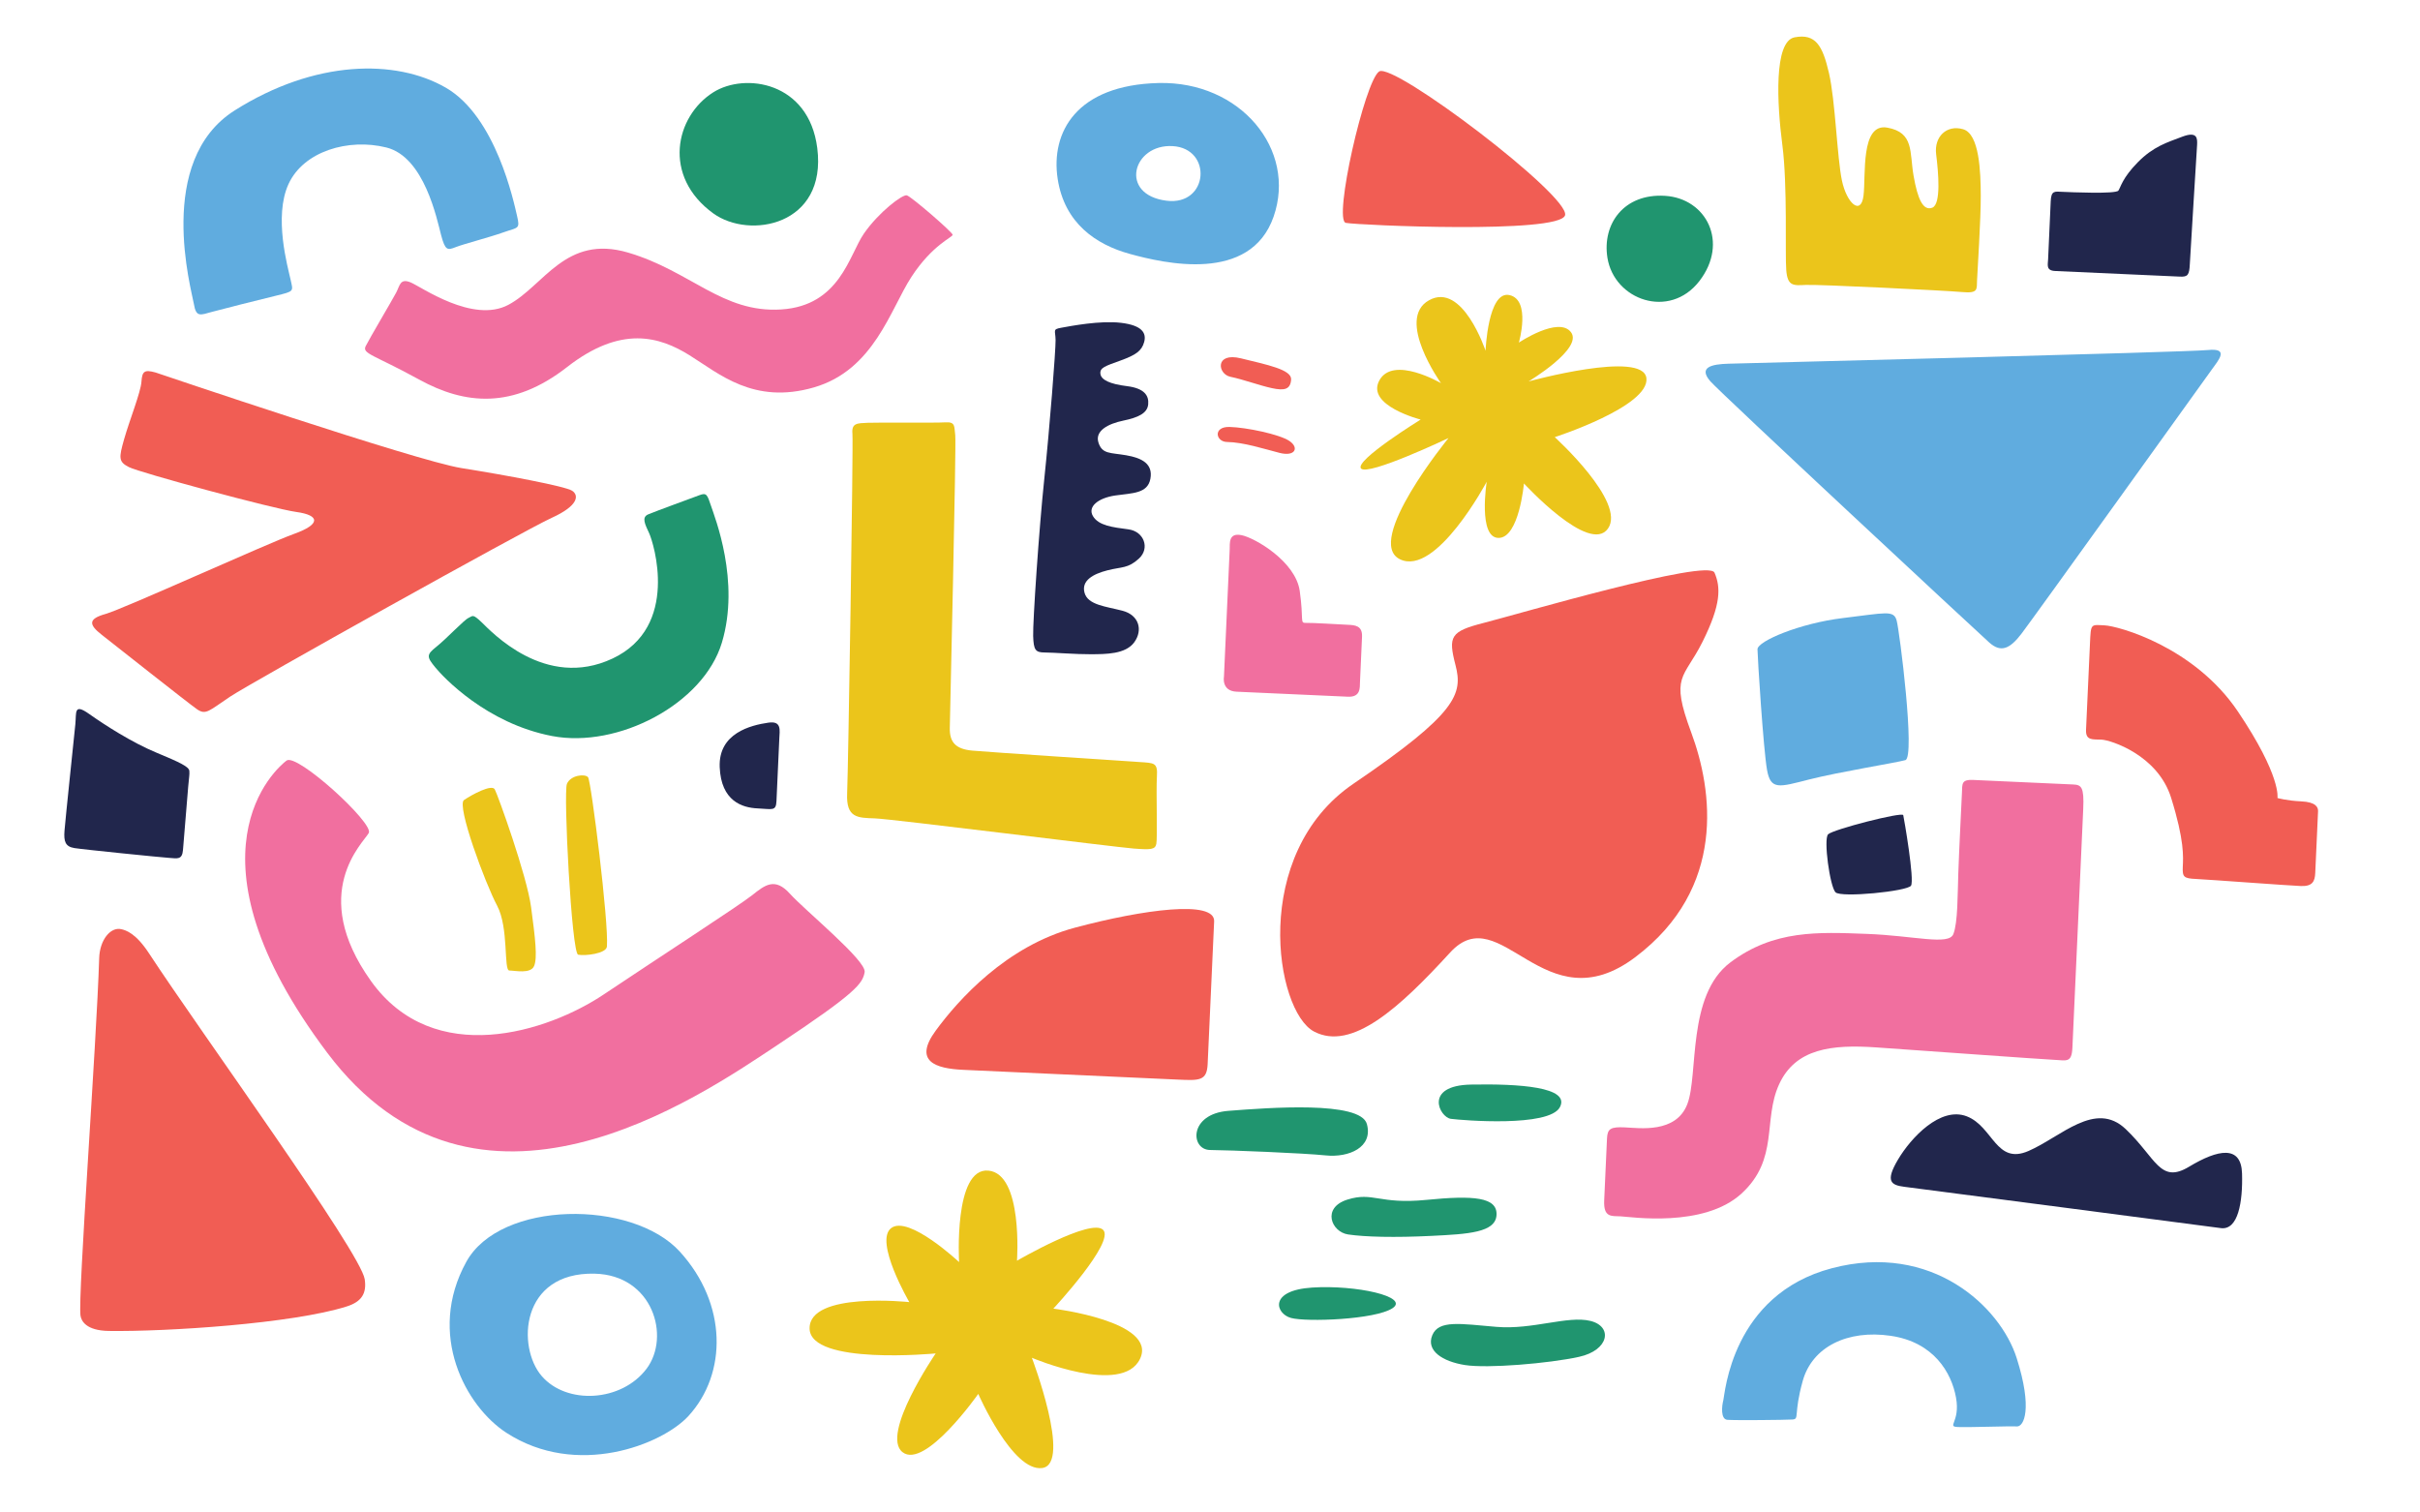 <?xml version="1.0" encoding="UTF-8" standalone="no"?>
<!DOCTYPE svg PUBLIC "-//W3C//DTD SVG 1.1//EN" "http://www.w3.org/Graphics/SVG/1.1/DTD/svg11.dtd">
<svg width="100%" height="100%" viewBox="0 0 1280 800" version="1.1" xmlns="http://www.w3.org/2000/svg" xmlns:xlink="http://www.w3.org/1999/xlink" xml:space="preserve" xmlns:serif="http://www.serif.com/" style="fill-rule:evenodd;clip-rule:evenodd;stroke-linejoin:round;stroke-miterlimit:2;">
    <g transform="matrix(1,0,0,1,-2756.07,-1835.57)">
        <g id="Artboard10" transform="matrix(1,0,0,1,-5702.26,1835.57)">
            <rect x="8458.33" y="0" width="1280" height="800" style="fill:none;"/>
            <g transform="matrix(0.79,-1.264,1.264,0.79,4955.07,-2271.08)">
                <path d="M183.14,3312C189.919,3310.29 197.089,3231.53 191.471,3229C185.853,3226.47 137.975,3243.14 139.661,3247.46C141.348,3251.78 176.361,3313.71 183.14,3312Z" style="fill:rgb(241,93,84);"/>
            </g>
            <g transform="matrix(2.361,-1.314,-1.314,-2.361,12442,8553.76)">
                <path d="M183.529,3312.63C184.224,3312 185.625,3310.57 185.964,3305.85C187.273,3287.59 193.707,3234.58 191.833,3229.59C190.864,3227.01 189.208,3226.02 186.154,3226.65C175.226,3228.88 152.932,3239.47 143.114,3245.12C139.304,3247.32 139.371,3249.44 139.763,3250.44C141.183,3254.08 168.23,3295.15 177.002,3309.82C178.798,3312.82 181.903,3314.11 183.529,3312.63Z" style="fill:rgb(241,93,84);"/>
            </g>
            <g transform="matrix(0.999,0.045,-0.045,0.999,8815.82,-3086.29)">
                <path d="M163.742,3195C135.845,3176.64 141.201,3144.66 160.858,3131C177.057,3119.74 211.078,3123.1 217.11,3158C224.151,3198.73 183.466,3207.98 163.742,3195Z" style="fill:rgb(32,149,111);"/>
            </g>
            <g transform="matrix(0.999,0.045,-0.045,0.999,9388.28,-2891.33)">
                <path d="M-80,3444C-101.081,3434.14 -118.151,3351.74 -65,3312.03C-11.849,3272.33 -9.374,3262.05 -14,3247C-18.626,3231.95 -17.52,3229.33 -0,3224C17.52,3218.68 117.055,3184.53 120.66,3192C124.265,3199.47 125.04,3208.38 116,3228.74C106.96,3249.11 99.47,3247.06 112.161,3277C124.853,3306.94 134.645,3358.38 88,3397C41.355,3435.62 15.457,3368.52 -10,3399C-35.457,3429.48 -59.6,3453.55 -80,3444Z" style="fill:rgb(241,93,84);"/>
            </g>
            <g transform="matrix(0.46,0.888,-0.888,0.46,11780.3,-848.087)">
                <path d="M-171.52,3204C-173.179,3195.65 -174.509,3189 -163,3186C-151.491,3183 -112.855,3166.26 -108,3170C-103.145,3173.74 -100.41,3178.7 -95,3228.74C-89.59,3278.79 -71.358,3420.19 -201,3442C-330.642,3463.81 -346.889,3396.75 -348,3390C-349.111,3383.25 -297.266,3364.15 -294,3369C-290.734,3373.85 -280.706,3412.1 -224,3404C-167.294,3395.9 -157.055,3333.12 -161,3298C-164.945,3262.88 -169.861,3212.35 -171.52,3204Z" style="fill:rgb(241,111,159);"/>
            </g>
            <g transform="matrix(0.999,0.045,-0.045,0.999,9025.54,-2631.49)">
                <path d="M-120,3145C-123.499,3144.41 -131.73,3059.72 -130,3055C-128.27,3050.28 -120.718,3049.12 -119,3051C-117.282,3052.88 -104.54,3127.22 -105,3140C-105.136,3143.79 -116.501,3145.6 -120,3145Z" style="fill:rgb(235,197,27);"/>
            </g>
            <g transform="matrix(0.999,0.045,-0.045,0.999,9025.54,-2631.49)">
                <path d="M-156,3155C-159.067,3155.11 -157.222,3132.44 -164,3121C-170.778,3109.56 -187.968,3069 -184,3066C-180.032,3063 -169.704,3056.8 -168,3059.62C-166.296,3062.43 -148.982,3104.39 -146,3121C-143.018,3137.61 -141.392,3147.59 -143,3152C-144.608,3156.41 -152.933,3154.89 -156,3155Z" style="fill:rgb(235,197,27);"/>
            </g>
            <g transform="matrix(1.323,0.06,-0.06,1.323,9832.28,-3505.48)">
                <path d="M-168,3014C-170.323,3011.85 -173.825,2993.02 -172,2991C-170.175,2988.98 -142.765,2980.58 -142.368,2982C-141.97,2983.42 -136.621,3007.7 -138,3010C-139.379,3012.3 -165.677,3016.15 -168,3014Z" style="fill:rgb(33,38,76);"/>
            </g>
            <g transform="matrix(1.323,0.06,-0.06,1.323,9836.01,-3515.31)">
                <path d="M-206,2926C-206.174,2922.76 -189.552,2914.84 -172.508,2912C-155.464,2909.16 -152.365,2907.81 -151,2912C-149.635,2916.19 -141.013,2966.25 -145,2967.55C-148.987,2968.84 -171.116,2973.41 -183,2977C-194.884,2980.6 -198.176,2982.03 -200,2974C-201.824,2965.97 -205.826,2929.24 -206,2926Z" style="fill:rgb(96,172,223);"/>
            </g>
            <g transform="matrix(0.999,0.045,-0.045,0.999,8749.46,-2959.2)">
                <path d="M-48,3125.24C-49.521,3118.03 -72.048,3050.61 -31,3022C10.048,2993.39 52.791,2990.87 80,3005C107.209,3019.13 118.64,3063.88 120.66,3071C122.68,3078.12 121.501,3076.95 114,3080C106.499,3083.06 93.265,3087.1 89,3089C84.735,3090.9 83.557,3091.16 81,3083C78.443,3074.84 70.342,3042.1 50,3038C29.658,3033.9 6.358,3041.95 -0.832,3059.62C-8.022,3077.28 0.802,3103.63 2.497,3110C4.193,3116.37 4.981,3116.08 -5,3119C-14.981,3121.92 -32.128,3127.05 -38.212,3129C-44.296,3130.95 -46.479,3132.45 -48,3125.24Z" style="fill:rgb(96,172,223);"/>
            </g>
            <g transform="matrix(0.302,-0.953,0.953,0.302,6224.39,-536.322)">
                <path d="M1.497,2923.4C0.06,2918.8 0.967,2917.47 8,2915C15.033,2912.53 62.752,2900.87 89,2895.5C115.248,2890.13 155.924,2880.66 160.858,2879C165.791,2877.35 165.693,2875.62 168,2880C170.307,2884.38 177.923,2898.32 180,2909.34C182.077,2920.36 178.878,2923.8 174,2924C169.122,2924.2 166.098,2921.83 160.858,2915C155.617,2908.17 153.963,2905.68 151,2907C148.037,2908.32 147.31,2913.33 149,2922.4C150.69,2931.48 147.782,2935.03 143.171,2936C138.561,2936.97 134.961,2933.07 131,2926C127.039,2918.93 121.335,2913.25 116,2917C110.665,2920.75 112.825,2924.51 114,2933C115.175,2941.49 113.956,2948.02 106,2949C98.044,2949.98 95.938,2942.15 92,2934C88.062,2925.85 81.914,2921.61 78,2926C74.086,2930.39 75.555,2937.78 77,2946C78.445,2954.22 70.923,2959.95 64,2956C57.077,2952.05 57.167,2948.68 53,2942C48.833,2935.32 43.654,2930.36 38,2934C32.346,2937.64 34.527,2946.93 35,2956C35.473,2965.08 28.51,2969.49 21,2967C13.49,2964.51 10.423,2954.46 8,2947C5.577,2939.54 2.934,2928.01 1.497,2923.4Z" style="fill:rgb(33,38,76);"/>
            </g>
            <g transform="matrix(0.758,0.652,-0.652,0.758,10664.6,-1966.91)">
                <path d="M-130.236,2911C-131.191,2906.92 -133.692,2903.92 -128,2902C-122.308,2900.08 -88.736,2897.14 -81,2877.23C-73.264,2857.33 -82.499,2829.21 -51,2815C-19.501,2800.79 7.694,2806.78 30,2785C52.306,2763.22 38.432,2739.71 37,2726C35.568,2712.29 38.881,2696.98 41,2695.9C43.119,2694.82 72.085,2694.9 73,2695.9C73.915,2696.89 68.307,2706.77 71,2727C73.693,2747.23 88.145,2777.26 70,2805C51.855,2832.74 27.369,2832.15 9,2835C-9.369,2837.85 -28.856,2846.38 -36,2882C-43.144,2917.62 -63.93,2932.29 -90.968,2938C-118.005,2943.71 -122.87,2947.47 -124,2943C-125.13,2938.53 -129.281,2915.08 -130.236,2911Z" style="fill:rgb(241,111,159);"/>
            </g>
            <g transform="matrix(0.951,0.308,-0.308,0.951,9801.84,-2335.36)">
                <path d="M-59,2716C-61.245,2710.75 -58.265,2709.97 -53,2708C-47.735,2706.03 -19.13,2697.16 -14,2695.12C-8.87,2693.08 -8.924,2696.1 -7,2700C-5.076,2703.91 35.799,2841.04 38,2848.3C40.201,2855.55 44.445,2857.93 53,2856C61.555,2854.08 130.882,2836.53 138.804,2834.55C146.725,2832.57 148.302,2831.7 150.178,2839C152.054,2846.3 160.593,2869.99 160.858,2873C161.123,2876.01 159.222,2876.81 150.178,2879C141.135,2881.19 23.688,2903.51 15,2906C6.312,2908.49 0.458,2910.55 -3,2898C-6.458,2885.45 -56.755,2721.25 -59,2716Z" style="fill:rgb(235,197,27);"/>
            </g>
            <g transform="matrix(0.999,0.045,-0.045,0.999,8947.14,-2804.59)">
                <path d="M201,2893C196.137,2868.57 208.705,2843.03 252,2840C295.295,2836.97 326.728,2871.93 316,2907.88C305.272,2943.82 259.142,2935.1 241,2931C222.858,2926.9 205.65,2916.36 201,2893ZM259.065,2902C281.461,2903.77 282.214,2873.26 261,2873C239.786,2872.74 233.558,2899.98 259.065,2902Z" style="fill:rgb(96,172,223);"/>
            </g>
            <g transform="matrix(-0.603,0.797,-0.797,-0.603,11458.9,2021.34)">
                <path d="M306.114,3430C306.114,3430 260.169,3291.7 248.792,3270.39C237.416,3249.07 223.276,3220.7 223,3216.41C222.724,3212.12 227.059,3208.85 241,3216.41C254.941,3223.97 406.343,3290.57 419.062,3295C431.78,3299.43 434.776,3299.22 435,3305C435.224,3310.78 434.134,3360.41 434,3369C433.866,3377.6 431.727,3379.89 424,3374C416.273,3368.11 342.628,3328.27 330,3320C317.372,3311.73 313.863,3315.04 320,3326C326.137,3336.96 353.465,3404.85 354.547,3411C355.63,3417.15 353.989,3418.21 344.208,3422C334.428,3425.79 319.24,3429.9 314.516,3433C309.792,3436.1 308.358,3435.63 306.114,3430Z" style="fill:rgb(241,93,84);"/>
            </g>
            <g transform="matrix(0.525,0.851,-0.851,0.525,11949.9,-1546.89)">
                <path d="M130,3120C138.295,3118.6 316.975,3069.39 325,3067C333.025,3064.61 333.505,3059.37 330,3050.14C326.495,3040.92 266.451,2897.15 263.898,2891C261.346,2884.85 258.988,2877.11 254,2887.4C249.012,2897.69 131.325,3099.56 127,3107.03C122.675,3114.51 120.042,3121.68 130,3120Z" style="fill:rgb(96,172,223);"/>
            </g>
            <g transform="matrix(0.999,0.045,-0.045,0.999,9052.78,-2491.44)">
                <path d="M-219.493,2831C-217.149,2829.8 -217.457,2828.61 -212.4,2833C-207.343,2837.39 -177.258,2867.41 -142.368,2849C-107.477,2830.59 -123.524,2786.76 -126,2782C-128.476,2777.24 -130.515,2773.69 -127,2772C-123.485,2770.31 -103.982,2762.17 -100.342,2760.62C-96.703,2759.06 -96.246,2760.1 -94,2766C-91.754,2771.9 -76.7,2805.07 -85,2838C-93.3,2870.93 -137.427,2896.5 -172.508,2891.4C-207.59,2886.3 -231.501,2862.74 -235.768,2858C-240.65,2852.58 -240.931,2851.49 -235.768,2847C-230.604,2842.51 -221.836,2832.2 -219.493,2831Z" style="fill:rgb(32,149,111);"/>
            </g>
            <g transform="matrix(-0.98,0.197,0.197,0.98,7901.66,-2479.21)">
                <path d="M-55.528,3004C-51.42,3002.89 -11.864,2990.71 -7.315,2989C-2.767,2987.29 -2.461,2984.43 -4,2979C-5.539,2973.57 -18.787,2931.18 -20.696,2925C-22.606,2918.82 -22.035,2913.62 -29,2921C-35.965,2928.38 -48.2,2940.24 -59.756,2948C-71.311,2955.76 -75.293,2958.83 -75,2961C-74.707,2963.18 -74.523,2963.04 -72.778,2969C-71.034,2974.96 -64.938,2996.19 -63.461,3001.32C-61.983,3006.44 -59.636,3005.11 -55.528,3004Z" style="fill:rgb(33,38,76);"/>
            </g>
            <g transform="matrix(0.999,0.045,-0.045,0.999,8749.24,-2652.82)">
                <path d="M487.898,2833C480.937,2831.89 478.935,2820.21 493,2823C507.065,2825.79 520.113,2827.74 520,2833C519.887,2838.26 516.757,2839.16 510,2838C503.243,2836.85 494.859,2834.12 487.898,2833Z" style="fill:rgb(241,93,84);"/>
            </g>
            <g transform="matrix(2.056,-0.533,0.533,2.056,6535.92,-4891.89)">
                <path d="M527,2855C523.56,2853.02 523.257,2846.95 534,2849C544.743,2851.05 557.001,2857.32 552.092,2859C547.183,2860.68 530.44,2856.98 527,2855Z" style="fill:rgb(32,149,111);"/>
            </g>
            <g transform="matrix(0.999,0.045,-0.045,0.999,8721.24,-2662.57)">
                <path d="M516,2876C510.013,2876.17 508.153,2868.18 517,2868C525.847,2867.82 543.631,2870.69 549,2874C554.369,2877.31 552.439,2882.26 544,2880.5C535.561,2878.73 524.742,2875.75 516,2876Z" style="fill:rgb(241,93,84);"/>
            </g>
            <g transform="matrix(2.056,-0.533,0.533,2.056,6535.92,-4891.89)">
                <path d="M566,2877.23C571.188,2879.49 586.303,2882.09 594,2882.38C601.697,2882.68 604.11,2877.18 599,2874.43C593.89,2871.68 584.502,2872.98 576,2870C567.498,2867.02 562.526,2864.66 560,2867.99C557.474,2871.32 560.812,2874.97 566,2877.23Z" style="fill:rgb(32,149,111);"/>
            </g>
            <g transform="matrix(2.056,-0.533,0.533,2.056,6535.92,-4891.89)">
                <path d="M546,2838.45C542.086,2836.79 541.275,2830.34 548,2830C554.725,2829.66 555.287,2833.17 567,2835C578.713,2836.83 584.306,2838.77 583,2843C581.694,2847.23 574.933,2845.85 566,2844C557.067,2842.15 549.914,2840.11 546,2838.45Z" style="fill:rgb(32,149,111);"/>
            </g>
            <g transform="matrix(2.056,-0.533,0.533,2.056,6535.92,-4891.89)">
                <path d="M578,2817C575.357,2815.93 573.423,2807.23 585,2810C596.577,2812.77 608.845,2816.78 605,2821C601.155,2825.22 580.643,2818.07 578,2817Z" style="fill:rgb(32,149,111);"/>
            </g>
            <g transform="matrix(2.056,-0.533,0.533,2.056,6535.92,-4891.89)">
                <path d="M518,2809.46C513.238,2808.17 515.081,2799.42 524.87,2801.17C534.66,2802.92 557.34,2806.95 557.422,2813C557.504,2819.05 550.925,2819.99 545.565,2818C540.205,2816.01 522.908,2810.78 518,2809.46Z" style="fill:rgb(32,149,111);"/>
            </g>
            <g transform="matrix(2.122,0.096,-0.096,2.122,7591.18,-5357.86)">
                <path d="M663.876,2852C653.536,2845.93 642.861,2828.45 652,2809.94C659.752,2794.24 692.564,2792.53 705,2805C717.436,2817.47 718.173,2834.81 709,2845.78C702.789,2853.2 681.901,2862.58 663.876,2852ZM672.043,2837.5C678.578,2844.42 692.183,2843.06 698.043,2834.5C703.704,2826.22 698.537,2811.11 684.043,2811.44C665.55,2811.86 665.509,2830.58 672.043,2837.5Z" style="fill:rgb(96,172,223);"/>
            </g>
            <g transform="matrix(0.382,-1.205,1.205,0.382,5374.38,180.801)">
                <path d="M664.53,3323.39C663.769,3318.82 641.986,3197.5 641,3192C640.014,3186.5 640.616,3183.6 651,3186C661.384,3188.4 677.756,3196.17 677,3208C676.244,3219.83 661.21,3225.78 671,3237C680.79,3248.22 699.717,3257.19 692,3273C684.283,3288.81 674.35,3293.63 685,3303C695.65,3312.37 700.315,3321.05 689,3325C677.685,3328.95 665.735,3330.65 664.53,3323.39Z" style="fill:rgb(33,38,76);"/>
            </g>
            <g transform="matrix(0.999,0.045,-0.045,0.999,9337.09,-2853.54)">
                <path d="M106,2988C102.414,2970.42 113.115,2953.64 135,2954C156.885,2954.36 169.97,2977.14 155.154,2998.23C140.338,3019.33 110.56,3010.35 106,2988Z" style="fill:rgb(32,149,111);"/>
            </g>
            <g transform="matrix(0.922,0.386,-0.386,0.922,10200.8,-2672.21)">
                <path d="M351.446,2906C347.489,2898.3 334.894,2864.55 324,2845.78C313.106,2827.01 298.562,2796.98 308,2790.74C317.438,2784.51 323.338,2789.04 332.074,2801.17C340.811,2813.3 353.316,2840.79 360.374,2851C367.433,2861.21 376.867,2864.3 374,2854C371.133,2843.71 357.513,2819.03 371.678,2815.89C385.842,2812.75 387.513,2823.31 394.352,2834C401.191,2844.69 406.272,2849.3 410,2845.78C413.728,2842.26 405.689,2827.12 401,2818.94C396.311,2810.77 400.031,2802.22 409,2801.17C417.969,2800.12 426.317,2818.41 431.213,2829.98C436.108,2841.54 444.991,2867.41 446.682,2872C448.372,2876.59 450.12,2878.23 441.76,2880.87C433.401,2883.5 369.953,2906.48 364,2909.34C358.047,2912.2 355.404,2913.7 351.446,2906Z" style="fill:rgb(235,197,27);"/>
            </g>
            <g transform="matrix(2.035,0.092,-0.092,2.035,6823.41,-5848.63)">
                <path d="M1195,3148.03C1195,3148.03 1192.43,3123.54 1201.52,3123.96C1210.61,3124.39 1210,3147 1210,3147C1210,3147 1228.77,3134.93 1232,3138C1235.23,3141.07 1220,3159 1220,3159C1220,3159 1247.24,3161.08 1243.07,3171C1238.91,3180.92 1215,3172 1215,3172C1215,3172 1226.67,3199.02 1219,3200.47C1211.33,3201.93 1201.52,3182 1201.52,3182C1201.52,3182 1188.59,3202.3 1182.56,3198C1176.54,3193.7 1190,3172 1190,3172C1190,3172 1157.54,3176.62 1157,3167C1156.46,3157.38 1182.56,3159 1182.56,3159C1182.56,3159 1172.63,3143.63 1177,3140C1181.37,3136.37 1195,3148.03 1195,3148.03Z" style="fill:rgb(235,197,27);"/>
            </g>
            <g transform="matrix(1.515,0.069,-0.069,1.515,7545.66,-4473.58)">
                <path d="M1243.51,3030C1243.51,3030 1226.57,3008.43 1238,3001.32C1249.43,2994.2 1258.52,3018 1258.52,3018C1258.52,3018 1258.39,2996.85 1266,2998.23C1273.61,2999.62 1270,3014.63 1270,3014.63C1270,3014.63 1283.44,3004.7 1288,3010.19C1292.56,3015.68 1274,3028 1274,3028C1274,3028 1313.43,3015.19 1315,3025C1316.57,3034.81 1284,3047 1284,3047C1284,3047 1310.02,3068.49 1304,3078C1297.98,3087.51 1274,3063.62 1274,3063.62C1274,3063.62 1273.19,3082.73 1266,3083C1258.81,3083.27 1261,3063.62 1261,3063.62C1261,3063.62 1244.89,3097.57 1232,3092C1219.11,3086.43 1247,3049 1247,3049C1247,3049 1219.5,3063.64 1217,3061C1214.5,3058.36 1237,3043 1237,3043C1237,3043 1217.58,3039 1222,3030C1226.42,3021 1243.51,3030 1243.51,3030Z" style="fill:rgb(235,197,27);"/>
            </g>
            <g transform="matrix(1.719,0.078,-0.078,1.719,7477.43,-5329.42)">
                <path d="M1258.52,3474C1258.92,3472.19 1259.59,3441.5 1290,3432C1320.41,3422.5 1342.31,3441.54 1348,3457C1353.69,3472.46 1351.16,3478.05 1349,3478C1346.84,3477.95 1334.73,3478.97 1331,3479C1327.27,3479.03 1331.65,3477.57 1329.93,3470C1328.21,3462.43 1322.35,3453.26 1309,3451.93C1295.65,3450.59 1285.07,3456.41 1282.63,3467C1280.2,3477.59 1282.26,3478.75 1280,3479C1277.74,3479.25 1262.11,3480.1 1260,3480C1257.89,3479.9 1258.12,3475.81 1258.52,3474Z" style="fill:rgb(96,172,223);"/>
            </g>
            <g transform="matrix(0.101,-2.221,2.221,0.101,94.721,2272.23)">
                <path d="M948,3952C948,3945.41 949.439,3939.97 957,3945C964.561,3950.03 977.904,3960.87 983,3977C988.096,3993.13 991.123,4010 986,4010L952,4010C947.956,4010 948,4008.18 948,4003L948,3952Z" style="fill:rgb(241,93,84);"/>
            </g>
            <g transform="matrix(0.999,0.045,-0.045,0.999,8335.17,-3603.19)">
                <path d="M948,3922.3L948,3855C948,3851.82 946.829,3846.03 954,3847.19C961.171,3848.35 983.107,3859.82 986,3875.27C988.893,3890.73 986.703,3892.26 990,3892C993.297,3891.74 1008.11,3892 1012,3892C1015.89,3892 1020,3891.98 1020,3898L1020,3922C1020,3924.81 1020.84,3930 1014,3930L955,3930C946.847,3930 948,3922.3 948,3922.3Z" style="fill:rgb(241,111,159);"/>
            </g>
            <g transform="matrix(1.148,0.052,-0.052,1.148,8368.24,-4014.77)">
                <path d="M1007,4012C1002.62,4012 999,4012.99 999,4005L999,3976.52C999,3971.96 1000.4,3971 1007,3971C1013.6,3971 1030.63,3972.82 1035.22,3959C1039.81,3945.18 1032.64,3909.04 1052,3893C1071.36,3876.96 1092.03,3877.19 1114,3877C1135.97,3876.81 1152.17,3880.74 1154,3875.27C1155.83,3869.81 1155.11,3857.33 1155,3847.04C1154.89,3836.74 1155,3814.54 1155,3810.26C1155,3805.99 1154.36,3804 1160,3804L1206,3804C1209.75,3804 1211.1,3804.95 1211.1,3815L1211.1,3925C1211.1,3932.18 1208.66,3931 1203,3931C1197.34,3931 1141.69,3929.5 1121,3929C1100.31,3928.5 1083.8,3931.18 1077,3948C1070.2,3964.82 1078.63,3982.29 1062,3999C1045.37,4015.71 1011.38,4012 1007,4012Z" style="fill:rgb(241,111,159);"/>
            </g>
            <g transform="matrix(1.208,0.055,-0.055,1.208,8374.86,-4467.68)">
                <path d="M1170,3969C1173.95,3969 1194.82,3974.55 1201.52,3993C1208.22,4011.45 1208,4018.58 1208,4023C1208,4027.42 1208.68,4028 1214,4028C1219.32,4028 1254.93,4029.05 1260,4029C1265.07,4028.95 1266,4026.7 1266,4023L1266,3996C1266,3994.3 1264.96,3992 1258.52,3992C1252.08,3992 1248,3991 1248,3991C1248,3991 1249.35,3981.45 1229,3954C1208.65,3926.55 1175.03,3919 1169,3919C1162.97,3919 1163,3918.35 1163,3927L1163,3964.98C1163,3969.8 1166.05,3969 1170,3969Z" style="fill:rgb(241,93,84);"/>
            </g>
            <g transform="matrix(0.999,0.045,-0.045,0.999,8550.76,-3777.44)">
                <path d="M1170,3872L1236,3872C1240.19,3872 1241,3871.07 1241,3865C1241,3858.93 1242,3805.14 1242,3802C1242,3798.86 1242.03,3794.54 1234,3798C1225.97,3801.46 1218.9,3803.9 1211.1,3812.57C1203.3,3821.24 1202.7,3826.02 1201.52,3828C1200.34,3829.98 1176.22,3830 1172,3830C1167.78,3830 1166,3829.49 1166,3835.33L1166,3866C1166,3868.94 1165.09,3872 1170,3872Z" style="fill:rgb(33,38,76);"/>
            </g>
            <g transform="matrix(2.052,0.093,-0.093,2.052,6934.72,-7574.37)">
                <path d="M1117,3831C1117,3828.82 1117.45,3826.33 1114,3827C1109.55,3827.86 1101.25,3830.25 1102,3839C1102.75,3847.75 1108.29,3849.18 1112.18,3849.18C1116.06,3849.18 1117,3849.76 1117,3847.04L1117,3831Z" style="fill:rgb(33,38,76);"/>
            </g>
        </g>
    </g>
</svg>
